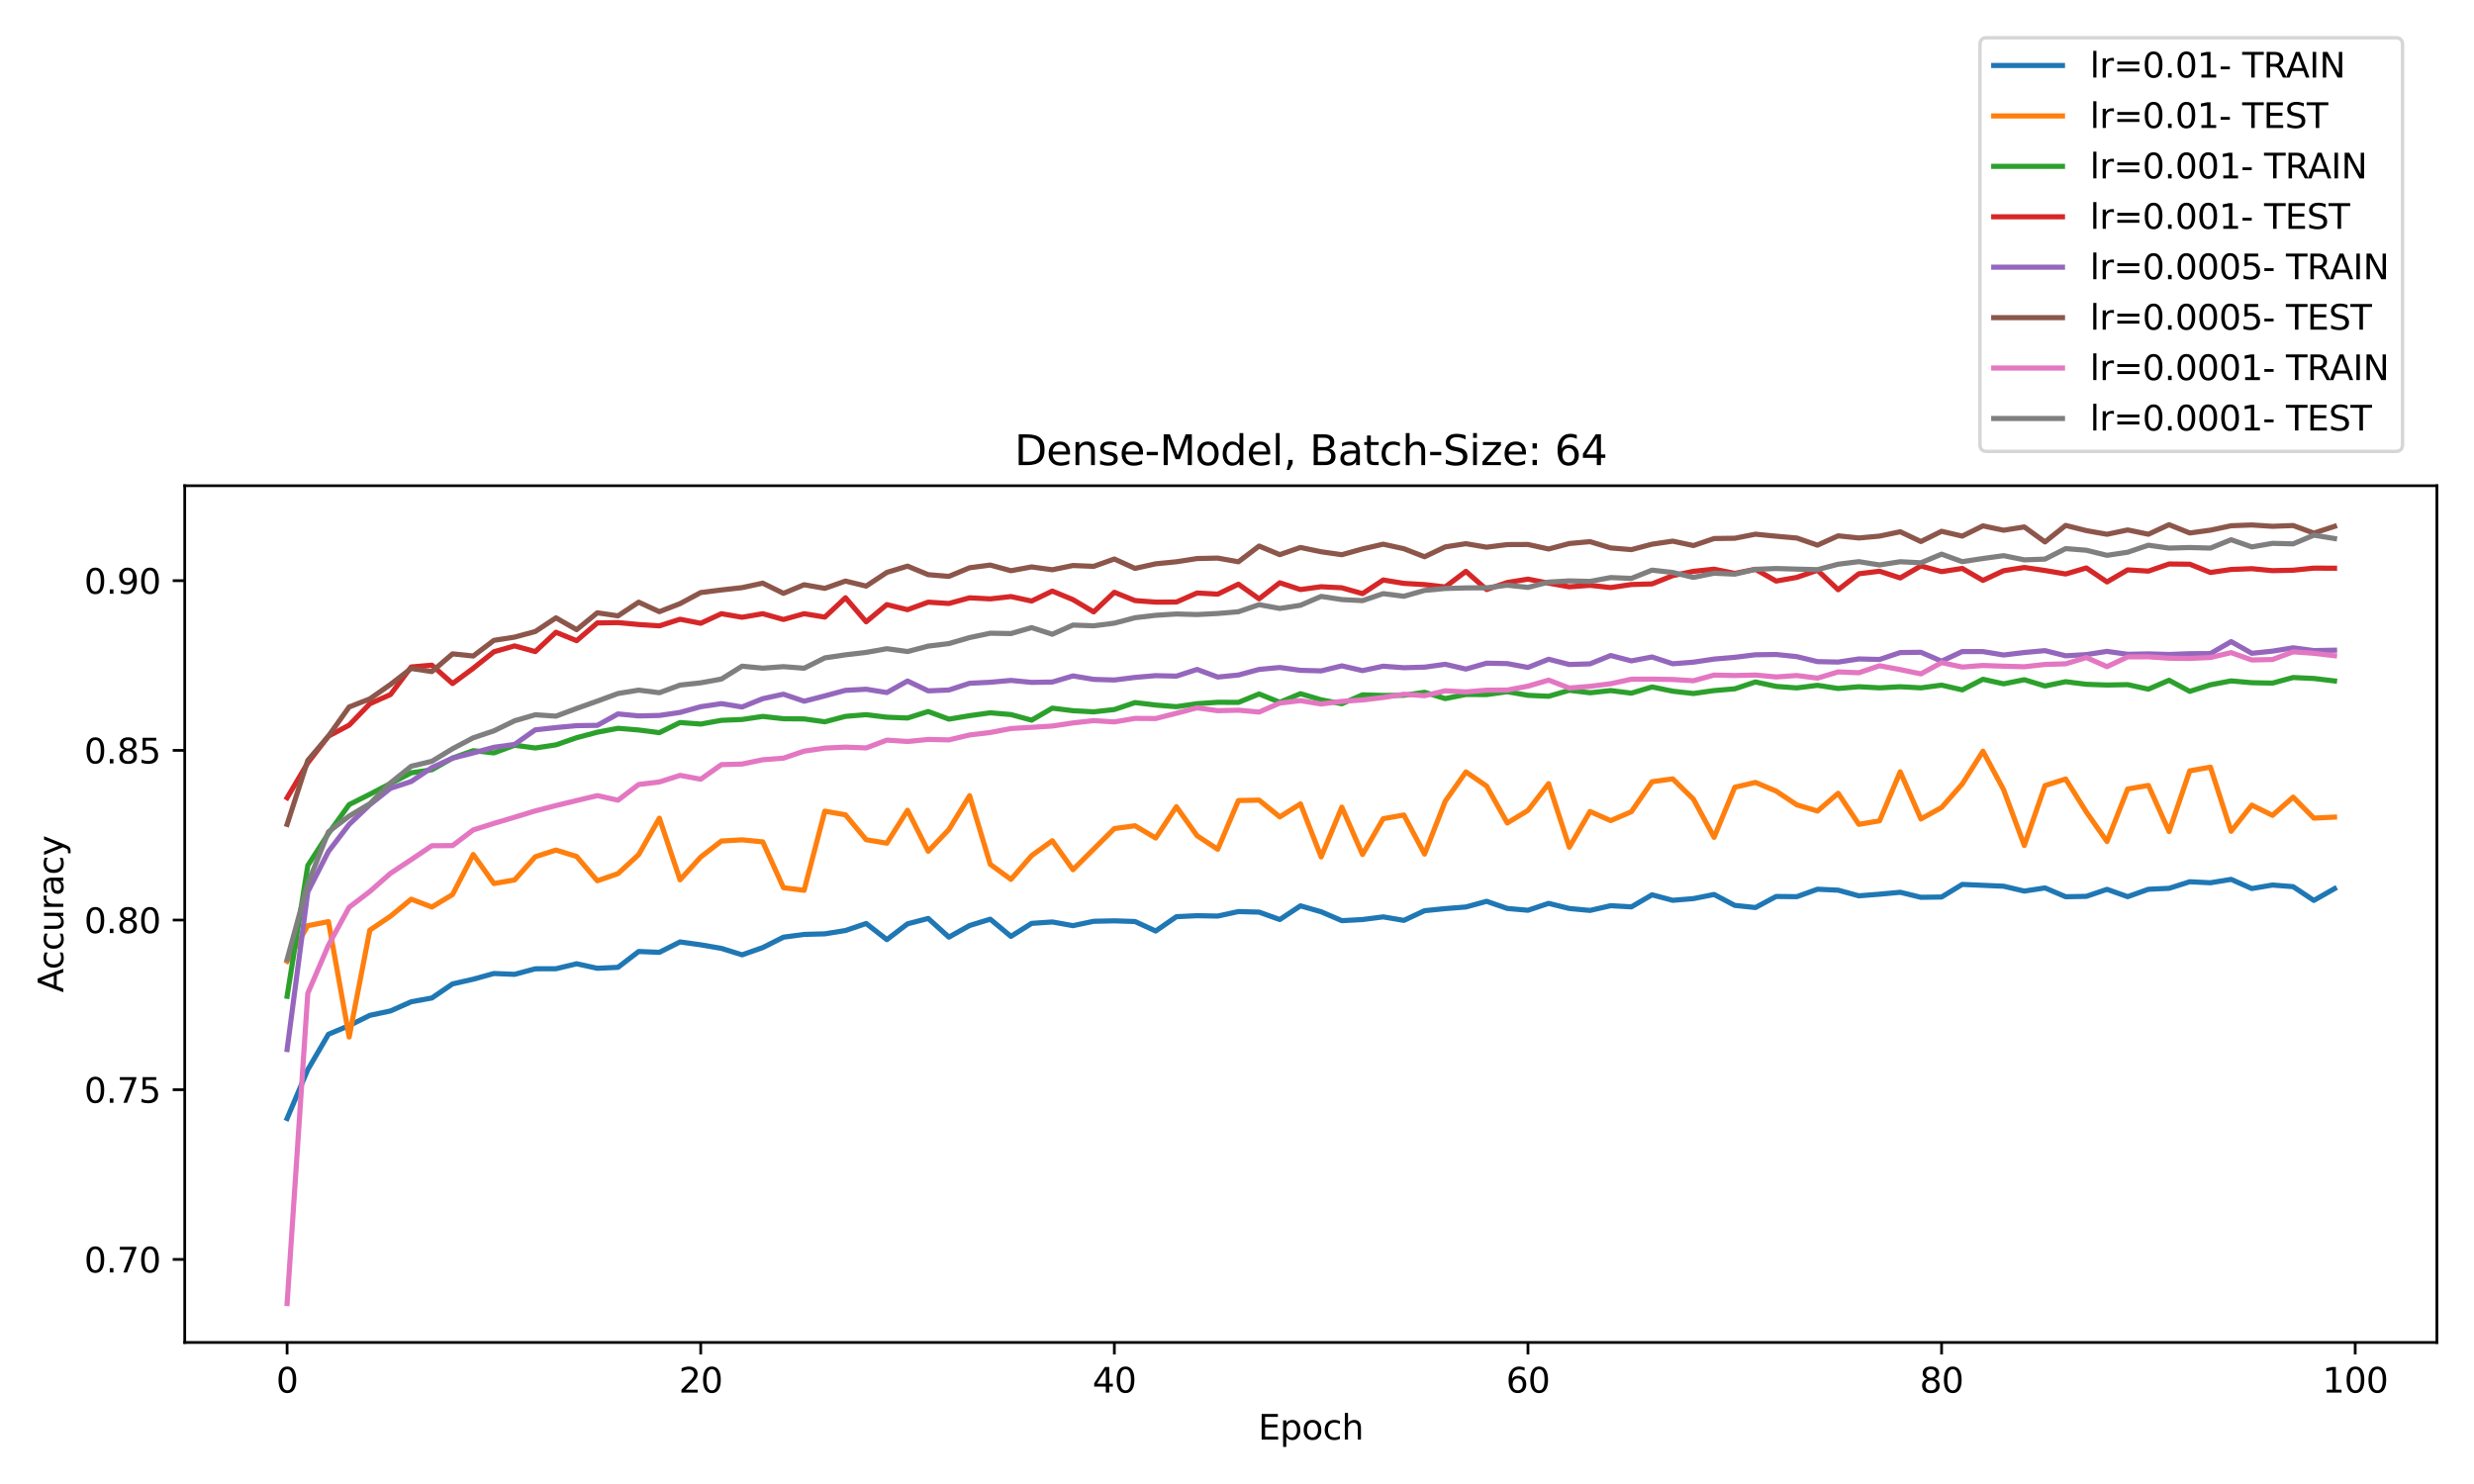 <?xml version="1.0" encoding="utf-8" standalone="no"?>
<!DOCTYPE svg PUBLIC "-//W3C//DTD SVG 1.1//EN"
  "http://www.w3.org/Graphics/SVG/1.1/DTD/svg11.dtd">
<svg xmlns:xlink="http://www.w3.org/1999/xlink" width="720pt" height="432pt" viewBox="0 0 720 432" xmlns="http://www.w3.org/2000/svg" version="1.1">
 <defs>
  <style type="text/css">*{stroke-linejoin: round; stroke-linecap: butt}</style>
 </defs>
 <g id="figure_1">
  <g id="patch_1">
   <path d="M 0 432 
L 720 432 
L 720 0 
L 0 0 
z
" style="fill: #ffffff"/>
  </g>
  <g id="axes_1">
   <g id="patch_2">
    <path d="M 53.763 390.8 
L 709.2 390.8 
L 709.2 141.4 
L 53.763 141.4 
z
" style="fill: #ffffff"/>
   </g>
   <g id="matplotlib.axis_1">
    <g id="xtick_1">
     <g id="line2d_1">
      <defs>
       <path id="mb1db3e0606" d="M 0 0 
L 0 3.5 
" style="stroke: #000000; stroke-width: 0.8"/>
      </defs>
      <g>
       <use xlink:href="#mb1db3e0606" x="83.555" y="390.8" style="stroke: #000000; stroke-width: 0.8"/>
      </g>
     </g>
     <g id="text_1">
      <!-- 0 -->
      <g transform="translate(80.374 405.398) scale(0.1 -0.1)">
       <defs>
        <path id="DejaVuSans-30" d="M 2034 4250 
Q 1547 4250 1301 3770 
Q 1056 3291 1056 2328 
Q 1056 1369 1301 889 
Q 1547 409 2034 409 
Q 2525 409 2770 889 
Q 3016 1369 3016 2328 
Q 3016 3291 2770 3770 
Q 2525 4250 2034 4250 
z
M 2034 4750 
Q 2819 4750 3233 4129 
Q 3647 3509 3647 2328 
Q 3647 1150 3233 529 
Q 2819 -91 2034 -91 
Q 1250 -91 836 529 
Q 422 1150 422 2328 
Q 422 3509 836 4129 
Q 1250 4750 2034 4750 
z
" transform="scale(0.016)"/>
       </defs>
       <use xlink:href="#DejaVuSans-30"/>
      </g>
     </g>
    </g>
    <g id="xtick_2">
     <g id="line2d_2">
      <g>
       <use xlink:href="#mb1db3e0606" x="203.929" y="390.8" style="stroke: #000000; stroke-width: 0.8"/>
      </g>
     </g>
     <g id="text_2">
      <!-- 20 -->
      <g transform="translate(197.567 405.398) scale(0.1 -0.1)">
       <defs>
        <path id="DejaVuSans-32" d="M 1228 531 
L 3431 531 
L 3431 0 
L 469 0 
L 469 531 
Q 828 903 1448 1529 
Q 2069 2156 2228 2338 
Q 2531 2678 2651 2914 
Q 2772 3150 2772 3378 
Q 2772 3750 2511 3984 
Q 2250 4219 1831 4219 
Q 1534 4219 1204 4116 
Q 875 4013 500 3803 
L 500 4441 
Q 881 4594 1212 4672 
Q 1544 4750 1819 4750 
Q 2544 4750 2975 4387 
Q 3406 4025 3406 3419 
Q 3406 3131 3298 2873 
Q 3191 2616 2906 2266 
Q 2828 2175 2409 1742 
Q 1991 1309 1228 531 
z
" transform="scale(0.016)"/>
       </defs>
       <use xlink:href="#DejaVuSans-32"/>
       <use xlink:href="#DejaVuSans-30" x="63.623"/>
      </g>
     </g>
    </g>
    <g id="xtick_3">
     <g id="line2d_3">
      <g>
       <use xlink:href="#mb1db3e0606" x="324.304" y="390.8" style="stroke: #000000; stroke-width: 0.8"/>
      </g>
     </g>
     <g id="text_3">
      <!-- 40 -->
      <g transform="translate(317.941 405.398) scale(0.1 -0.1)">
       <defs>
        <path id="DejaVuSans-34" d="M 2419 4116 
L 825 1625 
L 2419 1625 
L 2419 4116 
z
M 2253 4666 
L 3047 4666 
L 3047 1625 
L 3713 1625 
L 3713 1100 
L 3047 1100 
L 3047 0 
L 2419 0 
L 2419 1100 
L 313 1100 
L 313 1709 
L 2253 4666 
z
" transform="scale(0.016)"/>
       </defs>
       <use xlink:href="#DejaVuSans-34"/>
       <use xlink:href="#DejaVuSans-30" x="63.623"/>
      </g>
     </g>
    </g>
    <g id="xtick_4">
     <g id="line2d_4">
      <g>
       <use xlink:href="#mb1db3e0606" x="444.678" y="390.8" style="stroke: #000000; stroke-width: 0.8"/>
      </g>
     </g>
     <g id="text_4">
      <!-- 60 -->
      <g transform="translate(438.315 405.398) scale(0.1 -0.1)">
       <defs>
        <path id="DejaVuSans-36" d="M 2113 2584 
Q 1688 2584 1439 2293 
Q 1191 2003 1191 1497 
Q 1191 994 1439 701 
Q 1688 409 2113 409 
Q 2538 409 2786 701 
Q 3034 994 3034 1497 
Q 3034 2003 2786 2293 
Q 2538 2584 2113 2584 
z
M 3366 4563 
L 3366 3988 
Q 3128 4100 2886 4159 
Q 2644 4219 2406 4219 
Q 1781 4219 1451 3797 
Q 1122 3375 1075 2522 
Q 1259 2794 1537 2939 
Q 1816 3084 2150 3084 
Q 2853 3084 3261 2657 
Q 3669 2231 3669 1497 
Q 3669 778 3244 343 
Q 2819 -91 2113 -91 
Q 1303 -91 875 529 
Q 447 1150 447 2328 
Q 447 3434 972 4092 
Q 1497 4750 2381 4750 
Q 2619 4750 2861 4703 
Q 3103 4656 3366 4563 
z
" transform="scale(0.016)"/>
       </defs>
       <use xlink:href="#DejaVuSans-36"/>
       <use xlink:href="#DejaVuSans-30" x="63.623"/>
      </g>
     </g>
    </g>
    <g id="xtick_5">
     <g id="line2d_5">
      <g>
       <use xlink:href="#mb1db3e0606" x="565.052" y="390.8" style="stroke: #000000; stroke-width: 0.8"/>
      </g>
     </g>
     <g id="text_5">
      <!-- 80 -->
      <g transform="translate(558.689 405.398) scale(0.1 -0.1)">
       <defs>
        <path id="DejaVuSans-38" d="M 2034 2216 
Q 1584 2216 1326 1975 
Q 1069 1734 1069 1313 
Q 1069 891 1326 650 
Q 1584 409 2034 409 
Q 2484 409 2743 651 
Q 3003 894 3003 1313 
Q 3003 1734 2745 1975 
Q 2488 2216 2034 2216 
z
M 1403 2484 
Q 997 2584 770 2862 
Q 544 3141 544 3541 
Q 544 4100 942 4425 
Q 1341 4750 2034 4750 
Q 2731 4750 3128 4425 
Q 3525 4100 3525 3541 
Q 3525 3141 3298 2862 
Q 3072 2584 2669 2484 
Q 3125 2378 3379 2068 
Q 3634 1759 3634 1313 
Q 3634 634 3220 271 
Q 2806 -91 2034 -91 
Q 1263 -91 848 271 
Q 434 634 434 1313 
Q 434 1759 690 2068 
Q 947 2378 1403 2484 
z
M 1172 3481 
Q 1172 3119 1398 2916 
Q 1625 2713 2034 2713 
Q 2441 2713 2670 2916 
Q 2900 3119 2900 3481 
Q 2900 3844 2670 4047 
Q 2441 4250 2034 4250 
Q 1625 4250 1398 4047 
Q 1172 3844 1172 3481 
z
" transform="scale(0.016)"/>
       </defs>
       <use xlink:href="#DejaVuSans-38"/>
       <use xlink:href="#DejaVuSans-30" x="63.623"/>
      </g>
     </g>
    </g>
    <g id="xtick_6">
     <g id="line2d_6">
      <g>
       <use xlink:href="#mb1db3e0606" x="685.426" y="390.8" style="stroke: #000000; stroke-width: 0.8"/>
      </g>
     </g>
     <g id="text_6">
      <!-- 100 -->
      <g transform="translate(675.882 405.398) scale(0.1 -0.1)">
       <defs>
        <path id="DejaVuSans-31" d="M 794 531 
L 1825 531 
L 1825 4091 
L 703 3866 
L 703 4441 
L 1819 4666 
L 2450 4666 
L 2450 531 
L 3481 531 
L 3481 0 
L 794 0 
L 794 531 
z
" transform="scale(0.016)"/>
       </defs>
       <use xlink:href="#DejaVuSans-31"/>
       <use xlink:href="#DejaVuSans-30" x="63.623"/>
       <use xlink:href="#DejaVuSans-30" x="127.246"/>
      </g>
     </g>
    </g>
    <g id="text_7">
     <!-- Epoch -->
     <g transform="translate(366.17 419.077) scale(0.1 -0.1)">
      <defs>
       <path id="DejaVuSans-45" d="M 628 4666 
L 3578 4666 
L 3578 4134 
L 1259 4134 
L 1259 2753 
L 3481 2753 
L 3481 2222 
L 1259 2222 
L 1259 531 
L 3634 531 
L 3634 0 
L 628 0 
L 628 4666 
z
" transform="scale(0.016)"/>
       <path id="DejaVuSans-70" d="M 1159 525 
L 1159 -1331 
L 581 -1331 
L 581 3500 
L 1159 3500 
L 1159 2969 
Q 1341 3281 1617 3432 
Q 1894 3584 2278 3584 
Q 2916 3584 3314 3078 
Q 3713 2572 3713 1747 
Q 3713 922 3314 415 
Q 2916 -91 2278 -91 
Q 1894 -91 1617 61 
Q 1341 213 1159 525 
z
M 3116 1747 
Q 3116 2381 2855 2742 
Q 2594 3103 2138 3103 
Q 1681 3103 1420 2742 
Q 1159 2381 1159 1747 
Q 1159 1113 1420 752 
Q 1681 391 2138 391 
Q 2594 391 2855 752 
Q 3116 1113 3116 1747 
z
" transform="scale(0.016)"/>
       <path id="DejaVuSans-6f" d="M 1959 3097 
Q 1497 3097 1228 2736 
Q 959 2375 959 1747 
Q 959 1119 1226 758 
Q 1494 397 1959 397 
Q 2419 397 2687 759 
Q 2956 1122 2956 1747 
Q 2956 2369 2687 2733 
Q 2419 3097 1959 3097 
z
M 1959 3584 
Q 2709 3584 3137 3096 
Q 3566 2609 3566 1747 
Q 3566 888 3137 398 
Q 2709 -91 1959 -91 
Q 1206 -91 779 398 
Q 353 888 353 1747 
Q 353 2609 779 3096 
Q 1206 3584 1959 3584 
z
" transform="scale(0.016)"/>
       <path id="DejaVuSans-63" d="M 3122 3366 
L 3122 2828 
Q 2878 2963 2633 3030 
Q 2388 3097 2138 3097 
Q 1578 3097 1268 2742 
Q 959 2388 959 1747 
Q 959 1106 1268 751 
Q 1578 397 2138 397 
Q 2388 397 2633 464 
Q 2878 531 3122 666 
L 3122 134 
Q 2881 22 2623 -34 
Q 2366 -91 2075 -91 
Q 1284 -91 818 406 
Q 353 903 353 1747 
Q 353 2603 823 3093 
Q 1294 3584 2113 3584 
Q 2378 3584 2631 3529 
Q 2884 3475 3122 3366 
z
" transform="scale(0.016)"/>
       <path id="DejaVuSans-68" d="M 3513 2113 
L 3513 0 
L 2938 0 
L 2938 2094 
Q 2938 2591 2744 2837 
Q 2550 3084 2163 3084 
Q 1697 3084 1428 2787 
Q 1159 2491 1159 1978 
L 1159 0 
L 581 0 
L 581 4863 
L 1159 4863 
L 1159 2956 
Q 1366 3272 1645 3428 
Q 1925 3584 2291 3584 
Q 2894 3584 3203 3211 
Q 3513 2838 3513 2113 
z
" transform="scale(0.016)"/>
      </defs>
      <use xlink:href="#DejaVuSans-45"/>
      <use xlink:href="#DejaVuSans-70" x="63.184"/>
      <use xlink:href="#DejaVuSans-6f" x="126.66"/>
      <use xlink:href="#DejaVuSans-63" x="187.842"/>
      <use xlink:href="#DejaVuSans-68" x="242.822"/>
     </g>
    </g>
   </g>
   <g id="matplotlib.axis_2">
    <g id="ytick_1">
     <g id="line2d_7">
      <defs>
       <path id="m6855e62d5e" d="M 0 0 
L -3.5 0 
" style="stroke: #000000; stroke-width: 0.8"/>
      </defs>
      <g>
       <use xlink:href="#m6855e62d5e" x="53.763" y="366.621" style="stroke: #000000; stroke-width: 0.8"/>
      </g>
     </g>
     <g id="text_8">
      <!-- 0.70 -->
      <g transform="translate(24.497 370.42) scale(0.1 -0.1)">
       <defs>
        <path id="DejaVuSans-2e" d="M 684 794 
L 1344 794 
L 1344 0 
L 684 0 
L 684 794 
z
" transform="scale(0.016)"/>
        <path id="DejaVuSans-37" d="M 525 4666 
L 3525 4666 
L 3525 4397 
L 1831 0 
L 1172 0 
L 2766 4134 
L 525 4134 
L 525 4666 
z
" transform="scale(0.016)"/>
       </defs>
       <use xlink:href="#DejaVuSans-30"/>
       <use xlink:href="#DejaVuSans-2e" x="63.623"/>
       <use xlink:href="#DejaVuSans-37" x="95.41"/>
       <use xlink:href="#DejaVuSans-30" x="159.033"/>
      </g>
     </g>
    </g>
    <g id="ytick_2">
     <g id="line2d_8">
      <g>
       <use xlink:href="#m6855e62d5e" x="53.763" y="317.225" style="stroke: #000000; stroke-width: 0.8"/>
      </g>
     </g>
     <g id="text_9">
      <!-- 0.75 -->
      <g transform="translate(24.497 321.024) scale(0.1 -0.1)">
       <defs>
        <path id="DejaVuSans-35" d="M 691 4666 
L 3169 4666 
L 3169 4134 
L 1269 4134 
L 1269 2991 
Q 1406 3038 1543 3061 
Q 1681 3084 1819 3084 
Q 2600 3084 3056 2656 
Q 3513 2228 3513 1497 
Q 3513 744 3044 326 
Q 2575 -91 1722 -91 
Q 1428 -91 1123 -41 
Q 819 9 494 109 
L 494 744 
Q 775 591 1075 516 
Q 1375 441 1709 441 
Q 2250 441 2565 725 
Q 2881 1009 2881 1497 
Q 2881 1984 2565 2268 
Q 2250 2553 1709 2553 
Q 1456 2553 1204 2497 
Q 953 2441 691 2322 
L 691 4666 
z
" transform="scale(0.016)"/>
       </defs>
       <use xlink:href="#DejaVuSans-30"/>
       <use xlink:href="#DejaVuSans-2e" x="63.623"/>
       <use xlink:href="#DejaVuSans-37" x="95.41"/>
       <use xlink:href="#DejaVuSans-35" x="159.033"/>
      </g>
     </g>
    </g>
    <g id="ytick_3">
     <g id="line2d_9">
      <g>
       <use xlink:href="#m6855e62d5e" x="53.763" y="267.829" style="stroke: #000000; stroke-width: 0.8"/>
      </g>
     </g>
     <g id="text_10">
      <!-- 0.80 -->
      <g transform="translate(24.497 271.628) scale(0.1 -0.1)">
       <use xlink:href="#DejaVuSans-30"/>
       <use xlink:href="#DejaVuSans-2e" x="63.623"/>
       <use xlink:href="#DejaVuSans-38" x="95.41"/>
       <use xlink:href="#DejaVuSans-30" x="159.033"/>
      </g>
     </g>
    </g>
    <g id="ytick_4">
     <g id="line2d_10">
      <g>
       <use xlink:href="#m6855e62d5e" x="53.763" y="218.433" style="stroke: #000000; stroke-width: 0.8"/>
      </g>
     </g>
     <g id="text_11">
      <!-- 0.85 -->
      <g transform="translate(24.497 222.232) scale(0.1 -0.1)">
       <use xlink:href="#DejaVuSans-30"/>
       <use xlink:href="#DejaVuSans-2e" x="63.623"/>
       <use xlink:href="#DejaVuSans-38" x="95.41"/>
       <use xlink:href="#DejaVuSans-35" x="159.033"/>
      </g>
     </g>
    </g>
    <g id="ytick_5">
     <g id="line2d_11">
      <g>
       <use xlink:href="#m6855e62d5e" x="53.763" y="169.037" style="stroke: #000000; stroke-width: 0.8"/>
      </g>
     </g>
     <g id="text_12">
      <!-- 0.90 -->
      <g transform="translate(24.497 172.836) scale(0.1 -0.1)">
       <defs>
        <path id="DejaVuSans-39" d="M 703 97 
L 703 672 
Q 941 559 1184 500 
Q 1428 441 1663 441 
Q 2288 441 2617 861 
Q 2947 1281 2994 2138 
Q 2813 1869 2534 1725 
Q 2256 1581 1919 1581 
Q 1219 1581 811 2004 
Q 403 2428 403 3163 
Q 403 3881 828 4315 
Q 1253 4750 1959 4750 
Q 2769 4750 3195 4129 
Q 3622 3509 3622 2328 
Q 3622 1225 3098 567 
Q 2575 -91 1691 -91 
Q 1453 -91 1209 -44 
Q 966 3 703 97 
z
M 1959 2075 
Q 2384 2075 2632 2365 
Q 2881 2656 2881 3163 
Q 2881 3666 2632 3958 
Q 2384 4250 1959 4250 
Q 1534 4250 1286 3958 
Q 1038 3666 1038 3163 
Q 1038 2656 1286 2365 
Q 1534 2075 1959 2075 
z
" transform="scale(0.016)"/>
       </defs>
       <use xlink:href="#DejaVuSans-30"/>
       <use xlink:href="#DejaVuSans-2e" x="63.623"/>
       <use xlink:href="#DejaVuSans-39" x="95.41"/>
       <use xlink:href="#DejaVuSans-30" x="159.033"/>
      </g>
     </g>
    </g>
    <g id="text_13">
     <!-- Accuracy -->
     <g transform="translate(18.417 288.928) rotate(-90) scale(0.1 -0.1)">
      <defs>
       <path id="DejaVuSans-41" d="M 2188 4044 
L 1331 1722 
L 3047 1722 
L 2188 4044 
z
M 1831 4666 
L 2547 4666 
L 4325 0 
L 3669 0 
L 3244 1197 
L 1141 1197 
L 716 0 
L 50 0 
L 1831 4666 
z
" transform="scale(0.016)"/>
       <path id="DejaVuSans-75" d="M 544 1381 
L 544 3500 
L 1119 3500 
L 1119 1403 
Q 1119 906 1312 657 
Q 1506 409 1894 409 
Q 2359 409 2629 706 
Q 2900 1003 2900 1516 
L 2900 3500 
L 3475 3500 
L 3475 0 
L 2900 0 
L 2900 538 
Q 2691 219 2414 64 
Q 2138 -91 1772 -91 
Q 1169 -91 856 284 
Q 544 659 544 1381 
z
M 1991 3584 
L 1991 3584 
z
" transform="scale(0.016)"/>
       <path id="DejaVuSans-72" d="M 2631 2963 
Q 2534 3019 2420 3045 
Q 2306 3072 2169 3072 
Q 1681 3072 1420 2755 
Q 1159 2438 1159 1844 
L 1159 0 
L 581 0 
L 581 3500 
L 1159 3500 
L 1159 2956 
Q 1341 3275 1631 3429 
Q 1922 3584 2338 3584 
Q 2397 3584 2469 3576 
Q 2541 3569 2628 3553 
L 2631 2963 
z
" transform="scale(0.016)"/>
       <path id="DejaVuSans-61" d="M 2194 1759 
Q 1497 1759 1228 1600 
Q 959 1441 959 1056 
Q 959 750 1161 570 
Q 1363 391 1709 391 
Q 2188 391 2477 730 
Q 2766 1069 2766 1631 
L 2766 1759 
L 2194 1759 
z
M 3341 1997 
L 3341 0 
L 2766 0 
L 2766 531 
Q 2569 213 2275 61 
Q 1981 -91 1556 -91 
Q 1019 -91 701 211 
Q 384 513 384 1019 
Q 384 1609 779 1909 
Q 1175 2209 1959 2209 
L 2766 2209 
L 2766 2266 
Q 2766 2663 2505 2880 
Q 2244 3097 1772 3097 
Q 1472 3097 1187 3025 
Q 903 2953 641 2809 
L 641 3341 
Q 956 3463 1253 3523 
Q 1550 3584 1831 3584 
Q 2591 3584 2966 3190 
Q 3341 2797 3341 1997 
z
" transform="scale(0.016)"/>
       <path id="DejaVuSans-79" d="M 2059 -325 
Q 1816 -950 1584 -1140 
Q 1353 -1331 966 -1331 
L 506 -1331 
L 506 -850 
L 844 -850 
Q 1081 -850 1212 -737 
Q 1344 -625 1503 -206 
L 1606 56 
L 191 3500 
L 800 3500 
L 1894 763 
L 2988 3500 
L 3597 3500 
L 2059 -325 
z
" transform="scale(0.016)"/>
      </defs>
      <use xlink:href="#DejaVuSans-41"/>
      <use xlink:href="#DejaVuSans-63" x="66.658"/>
      <use xlink:href="#DejaVuSans-63" x="121.639"/>
      <use xlink:href="#DejaVuSans-75" x="176.619"/>
      <use xlink:href="#DejaVuSans-72" x="239.998"/>
      <use xlink:href="#DejaVuSans-61" x="281.111"/>
      <use xlink:href="#DejaVuSans-63" x="342.391"/>
      <use xlink:href="#DejaVuSans-79" x="397.371"/>
     </g>
    </g>
   </g>
   <g id="line2d_12">
    <path d="M 83.555 325.589 
L 89.574 311.38 
L 95.593 301.072 
L 101.611 298.553 
L 107.63 295.573 
L 113.649 294.289 
L 119.667 291.621 
L 125.686 290.518 
L 131.705 286.418 
L 137.724 285.052 
L 143.742 283.389 
L 149.761 283.636 
L 155.78 282.022 
L 161.798 282.005 
L 167.817 280.557 
L 173.836 281.874 
L 179.854 281.594 
L 185.873 276.984 
L 191.892 277.231 
L 197.911 274.201 
L 203.929 275.041 
L 209.948 276.078 
L 215.967 277.955 
L 221.985 275.847 
L 228.004 272.818 
L 234.023 272.011 
L 240.042 271.846 
L 246.06 270.875 
L 252.079 268.833 
L 258.098 273.526 
L 264.116 268.932 
L 270.135 267.368 
L 276.154 272.801 
L 282.173 269.426 
L 288.191 267.582 
L 294.21 272.587 
L 300.229 268.8 
L 306.247 268.389 
L 312.266 269.459 
L 318.285 268.191 
L 324.304 268.059 
L 330.322 268.257 
L 336.341 271.023 
L 342.36 266.857 
L 348.378 266.561 
L 354.397 266.676 
L 360.416 265.359 
L 366.434 265.524 
L 372.453 267.681 
L 378.472 263.696 
L 384.491 265.425 
L 390.509 268.01 
L 396.528 267.681 
L 402.547 266.907 
L 408.565 267.928 
L 414.584 265.112 
L 420.603 264.503 
L 426.622 264.025 
L 432.64 262.379 
L 438.659 264.453 
L 444.678 264.98 
L 450.696 262.972 
L 456.715 264.47 
L 462.734 265.03 
L 468.753 263.647 
L 474.771 263.992 
L 480.79 260.485 
L 486.809 262.082 
L 492.827 261.588 
L 498.846 260.387 
L 504.865 263.564 
L 510.884 264.19 
L 516.902 260.963 
L 522.921 261.029 
L 528.94 258.855 
L 534.958 259.135 
L 540.977 260.782 
L 546.996 260.304 
L 553.014 259.744 
L 559.033 261.21 
L 565.052 261.127 
L 571.071 257.456 
L 577.089 257.719 
L 583.108 257.983 
L 589.127 259.399 
L 595.145 258.477 
L 601.164 261.045 
L 607.183 260.93 
L 613.202 258.888 
L 619.22 261.029 
L 625.239 258.872 
L 631.258 258.592 
L 637.276 256.682 
L 643.295 256.978 
L 649.314 255.99 
L 655.333 258.658 
L 661.351 257.637 
L 667.37 258.114 
L 673.389 262.115 
L 679.407 258.691 
" clip-path="url(#pfc7a68af91)" style="fill: none; stroke: #1f77b4; stroke-width: 1.5; stroke-linecap: square"/>
   </g>
   <g id="line2d_13">
    <path d="M 83.555 279.849 
L 89.574 269.475 
L 95.593 268.29 
L 101.611 301.879 
L 107.63 270.76 
L 113.649 266.709 
L 119.667 261.753 
L 125.686 264.042 
L 131.705 260.403 
L 137.724 248.746 
L 143.742 257.192 
L 149.761 256.155 
L 155.78 249.404 
L 161.798 247.461 
L 167.817 249.322 
L 173.836 256.402 
L 179.854 254.311 
L 185.873 248.778 
L 191.892 238.175 
L 197.911 256.122 
L 203.929 249.486 
L 209.948 244.827 
L 215.967 244.481 
L 221.985 245.074 
L 228.004 258.411 
L 234.023 259.168 
L 240.042 236.133 
L 246.06 237.203 
L 252.079 244.448 
L 258.098 245.452 
L 264.116 235.886 
L 270.135 247.807 
L 276.154 241.484 
L 282.173 231.622 
L 288.191 251.61 
L 294.21 255.99 
L 300.229 249.075 
L 306.247 244.744 
L 312.266 253.175 
L 318.285 247.181 
L 324.304 241.204 
L 330.322 240.381 
L 336.341 243.954 
L 342.36 234.832 
L 348.378 243.279 
L 354.397 247.231 
L 360.416 233.038 
L 366.434 232.922 
L 372.453 237.796 
L 378.472 234.009 
L 384.491 249.454 
L 390.509 234.964 
L 396.528 248.746 
L 402.547 238.323 
L 408.565 237.253 
L 414.584 248.63 
L 420.603 233.252 
L 426.622 224.706 
L 432.64 228.823 
L 438.659 239.574 
L 444.678 235.919 
L 450.696 228.131 
L 456.715 246.638 
L 462.734 236.232 
L 468.753 238.883 
L 474.771 236.298 
L 480.79 227.571 
L 486.809 226.731 
L 492.827 232.626 
L 498.846 243.757 
L 504.865 229.168 
L 510.884 227.769 
L 516.902 230.288 
L 522.921 234.289 
L 528.94 236.1 
L 534.958 230.93 
L 540.977 239.97 
L 546.996 238.949 
L 553.014 224.673 
L 559.033 238.405 
L 565.052 235.063 
L 571.071 228.213 
L 577.089 218.68 
L 583.108 229.893 
L 589.127 246.128 
L 595.145 228.691 
L 601.164 226.764 
L 607.183 236.38 
L 613.202 244.975 
L 619.22 229.679 
L 625.239 228.641 
L 631.258 242.077 
L 637.276 224.393 
L 643.295 223.323 
L 649.314 241.995 
L 655.333 234.371 
L 661.351 237.352 
L 667.37 232.05 
L 673.389 238.158 
L 679.407 237.862 
" clip-path="url(#pfc7a68af91)" style="fill: none; stroke: #ff7f0e; stroke-width: 1.5; stroke-linecap: square"/>
   </g>
   <g id="line2d_14">
    <path d="M 83.555 290.024 
L 89.574 251.956 
L 95.593 242.62 
L 101.611 234.223 
L 107.63 231.21 
L 113.649 228.082 
L 119.667 224.97 
L 125.686 224.081 
L 131.705 220.672 
L 137.724 218.532 
L 143.742 219.174 
L 149.761 216.951 
L 155.78 217.741 
L 161.798 216.836 
L 167.817 214.745 
L 173.836 213.148 
L 179.854 212.011 
L 185.873 212.505 
L 191.892 213.279 
L 197.911 210.332 
L 203.929 210.777 
L 209.948 209.69 
L 215.967 209.443 
L 221.985 208.554 
L 228.004 209.229 
L 234.023 209.278 
L 240.042 210.118 
L 246.06 208.537 
L 252.079 208.043 
L 258.098 208.784 
L 264.116 209.015 
L 270.135 207.121 
L 276.154 209.344 
L 282.173 208.34 
L 288.191 207.5 
L 294.21 208.01 
L 300.229 209.64 
L 306.247 206.15 
L 312.266 206.891 
L 318.285 207.22 
L 324.304 206.545 
L 330.322 204.52 
L 336.341 205.244 
L 342.36 205.722 
L 348.378 204.849 
L 354.397 204.437 
L 360.416 204.47 
L 366.434 202.017 
L 372.453 204.437 
L 378.472 201.935 
L 384.491 203.713 
L 390.509 204.865 
L 396.528 202.28 
L 402.547 202.445 
L 408.565 202.412 
L 414.584 201.523 
L 420.603 203.367 
L 426.622 202.165 
L 432.64 202.198 
L 438.659 201.358 
L 444.678 202.412 
L 450.696 202.692 
L 456.715 200.947 
L 462.734 201.671 
L 468.753 201.029 
L 474.771 201.786 
L 480.79 199.975 
L 486.809 201.21 
L 492.827 201.885 
L 498.846 201.029 
L 504.865 200.519 
L 510.884 198.526 
L 516.902 199.811 
L 522.921 200.255 
L 528.94 199.498 
L 534.958 200.42 
L 540.977 199.909 
L 546.996 200.239 
L 553.014 199.909 
L 559.033 200.239 
L 565.052 199.448 
L 571.071 200.831 
L 577.089 197.736 
L 583.108 199.07 
L 589.127 197.868 
L 595.145 199.695 
L 601.164 198.444 
L 607.183 199.201 
L 613.202 199.415 
L 619.22 199.3 
L 625.239 200.617 
L 631.258 198.032 
L 637.276 201.26 
L 643.295 199.35 
L 649.314 198.214 
L 655.333 198.74 
L 661.351 198.856 
L 667.37 197.226 
L 673.389 197.506 
L 679.407 198.23 
" clip-path="url(#pfc7a68af91)" style="fill: none; stroke: #2ca02c; stroke-width: 1.5; stroke-linecap: square"/>
   </g>
   <g id="line2d_15">
    <path d="M 83.555 232.231 
L 89.574 222.072 
L 95.593 214.284 
L 101.611 211.089 
L 107.63 204.865 
L 113.649 202.182 
L 119.667 194.163 
L 125.686 193.636 
L 131.705 198.987 
L 137.724 194.542 
L 143.742 189.734 
L 149.761 188.022 
L 155.78 189.684 
L 161.798 184.053 
L 167.817 186.507 
L 173.836 181.337 
L 179.854 181.238 
L 185.873 181.798 
L 191.892 182.193 
L 197.911 180.266 
L 203.929 181.435 
L 209.948 178.653 
L 215.967 179.69 
L 221.985 178.653 
L 228.004 180.332 
L 234.023 178.653 
L 240.042 179.641 
L 246.06 174.01 
L 252.079 181.007 
L 258.098 176.002 
L 264.116 177.484 
L 270.135 175.294 
L 276.154 175.673 
L 282.173 174.026 
L 288.191 174.339 
L 294.21 173.664 
L 300.229 174.965 
L 306.247 172.067 
L 312.266 174.553 
L 318.285 178.126 
L 324.304 172.412 
L 330.322 174.833 
L 336.341 175.277 
L 342.36 175.261 
L 348.378 172.626 
L 354.397 172.956 
L 360.416 170.058 
L 366.434 174.322 
L 372.453 169.646 
L 378.472 171.622 
L 384.491 170.799 
L 390.509 171.112 
L 396.528 172.808 
L 402.547 168.839 
L 408.565 169.827 
L 414.584 170.173 
L 420.603 170.865 
L 426.622 166.32 
L 432.64 171.622 
L 438.659 169.564 
L 444.678 168.592 
L 450.696 169.761 
L 456.715 170.832 
L 462.734 170.387 
L 468.753 171.046 
L 474.771 170.157 
L 480.79 169.976 
L 486.809 167.572 
L 492.827 166.32 
L 498.846 165.695 
L 504.865 166.913 
L 510.884 165.727 
L 516.902 169.152 
L 522.921 168.082 
L 528.94 166.007 
L 534.958 171.671 
L 540.977 167.028 
L 546.996 166.287 
L 553.014 168.247 
L 559.033 164.756 
L 565.052 166.403 
L 571.071 165.481 
L 577.089 168.955 
L 583.108 166.139 
L 589.127 165.201 
L 595.145 166.073 
L 601.164 167.094 
L 607.183 165.332 
L 613.202 169.399 
L 619.22 165.892 
L 625.239 166.254 
L 631.258 164.18 
L 637.276 164.246 
L 643.295 166.65 
L 649.314 165.777 
L 655.333 165.546 
L 661.351 166.123 
L 667.37 165.991 
L 673.389 165.382 
L 679.407 165.415 
" clip-path="url(#pfc7a68af91)" style="fill: none; stroke: #d62728; stroke-width: 1.5; stroke-linecap: square"/>
   </g>
   <g id="line2d_16">
    <path d="M 83.555 305.518 
L 89.574 259.646 
L 95.593 247.856 
L 101.611 239.986 
L 107.63 234.256 
L 113.649 229.481 
L 119.667 227.505 
L 125.686 223.455 
L 131.705 220.705 
L 137.724 219.174 
L 143.742 217.544 
L 149.761 216.704 
L 155.78 212.456 
L 161.798 211.797 
L 167.817 211.238 
L 173.836 211.155 
L 179.854 207.829 
L 185.873 208.406 
L 191.892 208.274 
L 197.911 207.385 
L 203.929 205.722 
L 209.948 204.833 
L 215.967 205.804 
L 221.985 203.384 
L 228.004 202.083 
L 234.023 204.125 
L 240.042 202.577 
L 246.06 200.963 
L 252.079 200.634 
L 258.098 201.605 
L 264.116 198.246 
L 270.135 201.111 
L 276.154 200.864 
L 282.173 198.905 
L 288.191 198.609 
L 294.21 198.065 
L 300.229 198.642 
L 306.247 198.543 
L 312.266 196.765 
L 318.285 197.769 
L 324.304 197.95 
L 330.322 197.193 
L 336.341 196.682 
L 342.36 196.83 
L 348.378 194.871 
L 354.397 197.094 
L 360.416 196.501 
L 366.434 194.871 
L 372.453 194.311 
L 378.472 195.135 
L 384.491 195.299 
L 390.509 193.834 
L 396.528 195.217 
L 402.547 193.933 
L 408.565 194.377 
L 414.584 194.212 
L 420.603 193.373 
L 426.622 194.772 
L 432.64 193.06 
L 438.659 193.175 
L 444.678 194.295 
L 450.696 191.907 
L 456.715 193.439 
L 462.734 193.257 
L 468.753 190.821 
L 474.771 192.385 
L 480.79 191.249 
L 486.809 193.225 
L 492.827 192.763 
L 498.846 191.858 
L 504.865 191.347 
L 510.884 190.607 
L 516.902 190.524 
L 522.921 191.15 
L 528.94 192.599 
L 534.958 192.731 
L 540.977 191.825 
L 546.996 191.973 
L 553.014 189.964 
L 559.033 189.882 
L 565.052 192.467 
L 571.071 189.668 
L 577.089 189.684 
L 583.108 190.672 
L 589.127 189.948 
L 595.145 189.405 
L 601.164 190.903 
L 607.183 190.557 
L 613.202 189.619 
L 619.22 190.475 
L 625.239 190.343 
L 631.258 190.524 
L 637.276 190.294 
L 643.295 190.261 
L 649.314 186.77 
L 655.333 190.178 
L 661.351 189.553 
L 667.37 188.581 
L 673.389 189.388 
L 679.407 189.273 
" clip-path="url(#pfc7a68af91)" style="fill: none; stroke: #9467bd; stroke-width: 1.5; stroke-linecap: square"/>
   </g>
   <g id="line2d_17">
    <path d="M 83.555 239.986 
L 89.574 221.364 
L 95.593 214.267 
L 101.611 205.804 
L 107.63 203.449 
L 113.649 199.234 
L 119.667 194.591 
L 125.686 195.497 
L 131.705 190.343 
L 137.724 190.969 
L 143.742 186.408 
L 149.761 185.469 
L 155.78 183.839 
L 161.798 179.855 
L 167.817 183.296 
L 173.836 178.389 
L 179.854 179.278 
L 185.873 175.294 
L 191.892 178.06 
L 197.911 175.722 
L 203.929 172.495 
L 209.948 171.737 
L 215.967 171.062 
L 221.985 169.761 
L 228.004 172.725 
L 234.023 170.222 
L 240.042 171.276 
L 246.06 169.152 
L 252.079 170.618 
L 258.098 166.633 
L 264.116 164.805 
L 270.135 167.292 
L 276.154 167.786 
L 282.173 165.283 
L 288.191 164.493 
L 294.21 166.139 
L 300.229 165.036 
L 306.247 165.859 
L 312.266 164.624 
L 318.285 164.871 
L 324.304 162.731 
L 330.322 165.464 
L 336.341 164.13 
L 342.36 163.538 
L 348.378 162.599 
L 354.397 162.467 
L 360.416 163.538 
L 366.434 158.96 
L 372.453 161.463 
L 378.472 159.372 
L 384.491 160.623 
L 390.509 161.479 
L 396.528 159.8 
L 402.547 158.417 
L 408.565 159.734 
L 414.584 162.072 
L 420.603 159.207 
L 426.622 158.269 
L 432.64 159.29 
L 438.659 158.532 
L 444.678 158.499 
L 450.696 159.816 
L 456.715 158.219 
L 462.734 157.676 
L 468.753 159.504 
L 474.771 159.998 
L 480.79 158.417 
L 486.809 157.528 
L 492.827 158.812 
L 498.846 156.77 
L 504.865 156.688 
L 510.884 155.503 
L 516.902 156.095 
L 522.921 156.622 
L 528.94 158.697 
L 534.958 155.98 
L 540.977 156.606 
L 546.996 156.062 
L 553.014 154.794 
L 559.033 157.643 
L 565.052 154.663 
L 571.071 156.062 
L 577.089 153.082 
L 583.108 154.35 
L 589.127 153.395 
L 595.145 157.758 
L 601.164 152.95 
L 607.183 154.465 
L 613.202 155.535 
L 619.22 154.268 
L 625.239 155.519 
L 631.258 152.736 
L 637.276 155.157 
L 643.295 154.333 
L 649.314 153.049 
L 655.333 152.819 
L 661.351 153.214 
L 667.37 152.983 
L 673.389 155.19 
L 679.407 153.23 
" clip-path="url(#pfc7a68af91)" style="fill: none; stroke: #8c564b; stroke-width: 1.5; stroke-linecap: square"/>
   </g>
   <g id="line2d_18">
    <path d="M 83.555 379.464 
L 89.574 289.168 
L 95.593 275.139 
L 101.611 264.108 
L 107.63 259.514 
L 113.649 254.228 
L 119.667 250.244 
L 125.686 246.193 
L 131.705 246.16 
L 137.724 241.6 
L 143.742 239.69 
L 149.761 237.895 
L 155.78 236.051 
L 161.798 234.503 
L 167.817 233.038 
L 173.836 231.605 
L 179.854 232.939 
L 185.873 228.361 
L 191.892 227.637 
L 197.911 225.711 
L 203.929 226.83 
L 209.948 222.582 
L 215.967 222.418 
L 221.985 221.166 
L 228.004 220.705 
L 234.023 218.663 
L 240.042 217.774 
L 246.06 217.494 
L 252.079 217.725 
L 258.098 215.453 
L 264.116 215.848 
L 270.135 215.255 
L 276.154 215.387 
L 282.173 213.954 
L 288.191 213.23 
L 294.21 212.077 
L 300.229 211.732 
L 306.247 211.353 
L 312.266 210.447 
L 318.285 209.772 
L 324.304 210.151 
L 330.322 209.13 
L 336.341 209.163 
L 342.36 207.632 
L 348.378 206.051 
L 354.397 206.891 
L 360.416 206.743 
L 366.434 207.286 
L 372.453 204.668 
L 378.472 203.96 
L 384.491 204.931 
L 390.509 204.174 
L 396.528 203.762 
L 402.547 203.038 
L 408.565 202.099 
L 414.584 202.527 
L 420.603 201.095 
L 426.622 201.424 
L 432.64 200.914 
L 438.659 200.881 
L 444.678 199.745 
L 450.696 197.983 
L 456.715 200.288 
L 462.734 199.794 
L 468.753 199.037 
L 474.771 197.72 
L 480.79 197.703 
L 486.809 197.802 
L 492.827 198.164 
L 498.846 196.518 
L 504.865 196.649 
L 510.884 196.501 
L 516.902 197.061 
L 522.921 196.649 
L 528.94 197.407 
L 534.958 195.596 
L 540.977 195.842 
L 546.996 193.801 
L 553.014 194.92 
L 559.033 196.172 
L 565.052 192.895 
L 571.071 194.18 
L 577.089 193.718 
L 583.108 193.933 
L 589.127 194.097 
L 595.145 193.422 
L 601.164 193.241 
L 607.183 191.413 
L 613.202 194.064 
L 619.22 191.216 
L 625.239 191.199 
L 631.258 191.611 
L 637.276 191.677 
L 643.295 191.397 
L 649.314 189.981 
L 655.333 192.121 
L 661.351 191.99 
L 667.37 189.75 
L 673.389 190.178 
L 679.407 190.886 
" clip-path="url(#pfc7a68af91)" style="fill: none; stroke: #e377c2; stroke-width: 1.5; stroke-linecap: square"/>
   </g>
   <g id="line2d_19">
    <path d="M 83.555 279.289 
L 89.574 257.258 
L 95.593 242.143 
L 101.611 237.566 
L 107.63 233.976 
L 113.649 227.9 
L 119.667 223.06 
L 125.686 221.611 
L 131.705 217.955 
L 137.724 214.778 
L 143.742 212.752 
L 149.761 209.822 
L 155.78 208.076 
L 161.798 208.471 
L 167.817 206.232 
L 173.836 204.092 
L 179.854 201.885 
L 185.873 200.897 
L 191.892 201.655 
L 197.911 199.432 
L 203.929 198.773 
L 209.948 197.67 
L 215.967 193.933 
L 221.985 194.509 
L 228.004 194.064 
L 234.023 194.525 
L 240.042 191.512 
L 246.06 190.623 
L 252.079 189.915 
L 258.098 188.845 
L 264.116 189.668 
L 270.135 188.087 
L 276.154 187.346 
L 282.173 185.601 
L 288.191 184.333 
L 294.21 184.432 
L 300.229 182.703 
L 306.247 184.63 
L 312.266 181.962 
L 318.285 182.176 
L 324.304 181.402 
L 330.322 179.822 
L 336.341 179.114 
L 342.36 178.735 
L 348.378 178.9 
L 354.397 178.587 
L 360.416 178.076 
L 366.434 176.018 
L 372.453 177.121 
L 378.472 176.199 
L 384.491 173.614 
L 390.509 174.536 
L 396.528 174.849 
L 402.547 172.808 
L 408.565 173.581 
L 414.584 171.869 
L 420.603 171.309 
L 426.622 171.145 
L 432.64 171.112 
L 438.659 170.354 
L 444.678 170.996 
L 450.696 169.449 
L 456.715 169.103 
L 462.734 169.251 
L 468.753 168.131 
L 474.771 168.378 
L 480.79 165.974 
L 486.809 166.65 
L 492.827 168.082 
L 498.846 166.864 
L 504.865 167.143 
L 510.884 165.744 
L 516.902 165.497 
L 522.921 165.678 
L 528.94 165.826 
L 534.958 164.246 
L 540.977 163.505 
L 546.996 164.46 
L 553.014 163.521 
L 559.033 163.834 
L 565.052 161.315 
L 571.071 163.505 
L 577.089 162.583 
L 583.108 161.759 
L 589.127 162.978 
L 595.145 162.764 
L 601.164 159.701 
L 607.183 160.179 
L 613.202 161.661 
L 619.22 160.755 
L 625.239 158.713 
L 631.258 159.553 
L 637.276 159.388 
L 643.295 159.553 
L 649.314 157.116 
L 655.333 159.207 
L 661.351 158.17 
L 667.37 158.318 
L 673.389 155.799 
L 679.407 156.77 
" clip-path="url(#pfc7a68af91)" style="fill: none; stroke: #7f7f7f; stroke-width: 1.5; stroke-linecap: square"/>
   </g>
   <g id="patch_3">
    <path d="M 53.763 390.8 
L 53.763 141.4 
" style="fill: none; stroke: #000000; stroke-width: 0.8; stroke-linejoin: miter; stroke-linecap: square"/>
   </g>
   <g id="patch_4">
    <path d="M 709.2 390.8 
L 709.2 141.4 
" style="fill: none; stroke: #000000; stroke-width: 0.8; stroke-linejoin: miter; stroke-linecap: square"/>
   </g>
   <g id="patch_5">
    <path d="M 53.763 390.8 
L 709.2 390.8 
" style="fill: none; stroke: #000000; stroke-width: 0.8; stroke-linejoin: miter; stroke-linecap: square"/>
   </g>
   <g id="patch_6">
    <path d="M 53.763 141.4 
L 709.2 141.4 
" style="fill: none; stroke: #000000; stroke-width: 0.8; stroke-linejoin: miter; stroke-linecap: square"/>
   </g>
   <g id="text_14">
    <!-- Dense-Model, Batch-Size: 64 -->
    <g transform="translate(295.263 135.4) scale(0.12 -0.12)">
     <defs>
      <path id="DejaVuSans-44" d="M 1259 4147 
L 1259 519 
L 2022 519 
Q 2988 519 3436 956 
Q 3884 1394 3884 2338 
Q 3884 3275 3436 3711 
Q 2988 4147 2022 4147 
L 1259 4147 
z
M 628 4666 
L 1925 4666 
Q 3281 4666 3915 4102 
Q 4550 3538 4550 2338 
Q 4550 1131 3912 565 
Q 3275 0 1925 0 
L 628 0 
L 628 4666 
z
" transform="scale(0.016)"/>
      <path id="DejaVuSans-65" d="M 3597 1894 
L 3597 1613 
L 953 1613 
Q 991 1019 1311 708 
Q 1631 397 2203 397 
Q 2534 397 2845 478 
Q 3156 559 3463 722 
L 3463 178 
Q 3153 47 2828 -22 
Q 2503 -91 2169 -91 
Q 1331 -91 842 396 
Q 353 884 353 1716 
Q 353 2575 817 3079 
Q 1281 3584 2069 3584 
Q 2775 3584 3186 3129 
Q 3597 2675 3597 1894 
z
M 3022 2063 
Q 3016 2534 2758 2815 
Q 2500 3097 2075 3097 
Q 1594 3097 1305 2825 
Q 1016 2553 972 2059 
L 3022 2063 
z
" transform="scale(0.016)"/>
      <path id="DejaVuSans-6e" d="M 3513 2113 
L 3513 0 
L 2938 0 
L 2938 2094 
Q 2938 2591 2744 2837 
Q 2550 3084 2163 3084 
Q 1697 3084 1428 2787 
Q 1159 2491 1159 1978 
L 1159 0 
L 581 0 
L 581 3500 
L 1159 3500 
L 1159 2956 
Q 1366 3272 1645 3428 
Q 1925 3584 2291 3584 
Q 2894 3584 3203 3211 
Q 3513 2838 3513 2113 
z
" transform="scale(0.016)"/>
      <path id="DejaVuSans-73" d="M 2834 3397 
L 2834 2853 
Q 2591 2978 2328 3040 
Q 2066 3103 1784 3103 
Q 1356 3103 1142 2972 
Q 928 2841 928 2578 
Q 928 2378 1081 2264 
Q 1234 2150 1697 2047 
L 1894 2003 
Q 2506 1872 2764 1633 
Q 3022 1394 3022 966 
Q 3022 478 2636 193 
Q 2250 -91 1575 -91 
Q 1294 -91 989 -36 
Q 684 19 347 128 
L 347 722 
Q 666 556 975 473 
Q 1284 391 1588 391 
Q 1994 391 2212 530 
Q 2431 669 2431 922 
Q 2431 1156 2273 1281 
Q 2116 1406 1581 1522 
L 1381 1569 
Q 847 1681 609 1914 
Q 372 2147 372 2553 
Q 372 3047 722 3315 
Q 1072 3584 1716 3584 
Q 2034 3584 2315 3537 
Q 2597 3491 2834 3397 
z
" transform="scale(0.016)"/>
      <path id="DejaVuSans-2d" d="M 313 2009 
L 1997 2009 
L 1997 1497 
L 313 1497 
L 313 2009 
z
" transform="scale(0.016)"/>
      <path id="DejaVuSans-4d" d="M 628 4666 
L 1569 4666 
L 2759 1491 
L 3956 4666 
L 4897 4666 
L 4897 0 
L 4281 0 
L 4281 4097 
L 3078 897 
L 2444 897 
L 1241 4097 
L 1241 0 
L 628 0 
L 628 4666 
z
" transform="scale(0.016)"/>
      <path id="DejaVuSans-64" d="M 2906 2969 
L 2906 4863 
L 3481 4863 
L 3481 0 
L 2906 0 
L 2906 525 
Q 2725 213 2448 61 
Q 2172 -91 1784 -91 
Q 1150 -91 751 415 
Q 353 922 353 1747 
Q 353 2572 751 3078 
Q 1150 3584 1784 3584 
Q 2172 3584 2448 3432 
Q 2725 3281 2906 2969 
z
M 947 1747 
Q 947 1113 1208 752 
Q 1469 391 1925 391 
Q 2381 391 2643 752 
Q 2906 1113 2906 1747 
Q 2906 2381 2643 2742 
Q 2381 3103 1925 3103 
Q 1469 3103 1208 2742 
Q 947 2381 947 1747 
z
" transform="scale(0.016)"/>
      <path id="DejaVuSans-6c" d="M 603 4863 
L 1178 4863 
L 1178 0 
L 603 0 
L 603 4863 
z
" transform="scale(0.016)"/>
      <path id="DejaVuSans-2c" d="M 750 794 
L 1409 794 
L 1409 256 
L 897 -744 
L 494 -744 
L 750 256 
L 750 794 
z
" transform="scale(0.016)"/>
      <path id="DejaVuSans-20" transform="scale(0.016)"/>
      <path id="DejaVuSans-42" d="M 1259 2228 
L 1259 519 
L 2272 519 
Q 2781 519 3026 730 
Q 3272 941 3272 1375 
Q 3272 1813 3026 2020 
Q 2781 2228 2272 2228 
L 1259 2228 
z
M 1259 4147 
L 1259 2741 
L 2194 2741 
Q 2656 2741 2882 2914 
Q 3109 3088 3109 3444 
Q 3109 3797 2882 3972 
Q 2656 4147 2194 4147 
L 1259 4147 
z
M 628 4666 
L 2241 4666 
Q 2963 4666 3353 4366 
Q 3744 4066 3744 3513 
Q 3744 3084 3544 2831 
Q 3344 2578 2956 2516 
Q 3422 2416 3680 2098 
Q 3938 1781 3938 1306 
Q 3938 681 3513 340 
Q 3088 0 2303 0 
L 628 0 
L 628 4666 
z
" transform="scale(0.016)"/>
      <path id="DejaVuSans-74" d="M 1172 4494 
L 1172 3500 
L 2356 3500 
L 2356 3053 
L 1172 3053 
L 1172 1153 
Q 1172 725 1289 603 
Q 1406 481 1766 481 
L 2356 481 
L 2356 0 
L 1766 0 
Q 1100 0 847 248 
Q 594 497 594 1153 
L 594 3053 
L 172 3053 
L 172 3500 
L 594 3500 
L 594 4494 
L 1172 4494 
z
" transform="scale(0.016)"/>
      <path id="DejaVuSans-53" d="M 3425 4513 
L 3425 3897 
Q 3066 4069 2747 4153 
Q 2428 4238 2131 4238 
Q 1616 4238 1336 4038 
Q 1056 3838 1056 3469 
Q 1056 3159 1242 3001 
Q 1428 2844 1947 2747 
L 2328 2669 
Q 3034 2534 3370 2195 
Q 3706 1856 3706 1288 
Q 3706 609 3251 259 
Q 2797 -91 1919 -91 
Q 1588 -91 1214 -16 
Q 841 59 441 206 
L 441 856 
Q 825 641 1194 531 
Q 1563 422 1919 422 
Q 2459 422 2753 634 
Q 3047 847 3047 1241 
Q 3047 1584 2836 1778 
Q 2625 1972 2144 2069 
L 1759 2144 
Q 1053 2284 737 2584 
Q 422 2884 422 3419 
Q 422 4038 858 4394 
Q 1294 4750 2059 4750 
Q 2388 4750 2728 4690 
Q 3069 4631 3425 4513 
z
" transform="scale(0.016)"/>
      <path id="DejaVuSans-69" d="M 603 3500 
L 1178 3500 
L 1178 0 
L 603 0 
L 603 3500 
z
M 603 4863 
L 1178 4863 
L 1178 4134 
L 603 4134 
L 603 4863 
z
" transform="scale(0.016)"/>
      <path id="DejaVuSans-7a" d="M 353 3500 
L 3084 3500 
L 3084 2975 
L 922 459 
L 3084 459 
L 3084 0 
L 275 0 
L 275 525 
L 2438 3041 
L 353 3041 
L 353 3500 
z
" transform="scale(0.016)"/>
      <path id="DejaVuSans-3a" d="M 750 794 
L 1409 794 
L 1409 0 
L 750 0 
L 750 794 
z
M 750 3309 
L 1409 3309 
L 1409 2516 
L 750 2516 
L 750 3309 
z
" transform="scale(0.016)"/>
     </defs>
     <use xlink:href="#DejaVuSans-44"/>
     <use xlink:href="#DejaVuSans-65" x="77.002"/>
     <use xlink:href="#DejaVuSans-6e" x="138.525"/>
     <use xlink:href="#DejaVuSans-73" x="201.904"/>
     <use xlink:href="#DejaVuSans-65" x="254.004"/>
     <use xlink:href="#DejaVuSans-2d" x="315.527"/>
     <use xlink:href="#DejaVuSans-4d" x="351.611"/>
     <use xlink:href="#DejaVuSans-6f" x="437.891"/>
     <use xlink:href="#DejaVuSans-64" x="499.072"/>
     <use xlink:href="#DejaVuSans-65" x="562.549"/>
     <use xlink:href="#DejaVuSans-6c" x="624.072"/>
     <use xlink:href="#DejaVuSans-2c" x="651.855"/>
     <use xlink:href="#DejaVuSans-20" x="683.643"/>
     <use xlink:href="#DejaVuSans-42" x="715.43"/>
     <use xlink:href="#DejaVuSans-61" x="784.033"/>
     <use xlink:href="#DejaVuSans-74" x="845.312"/>
     <use xlink:href="#DejaVuSans-63" x="884.521"/>
     <use xlink:href="#DejaVuSans-68" x="939.502"/>
     <use xlink:href="#DejaVuSans-2d" x="1002.881"/>
     <use xlink:href="#DejaVuSans-53" x="1038.965"/>
     <use xlink:href="#DejaVuSans-69" x="1102.441"/>
     <use xlink:href="#DejaVuSans-7a" x="1130.225"/>
     <use xlink:href="#DejaVuSans-65" x="1182.715"/>
     <use xlink:href="#DejaVuSans-3a" x="1244.238"/>
     <use xlink:href="#DejaVuSans-20" x="1277.93"/>
     <use xlink:href="#DejaVuSans-36" x="1309.717"/>
     <use xlink:href="#DejaVuSans-34" x="1373.34"/>
    </g>
   </g>
   <g id="legend_1">
    <g id="patch_7">
     <path d="M 578.227 131.4 
L 697.2 131.4 
Q 699.2 131.4 699.2 129.4 
L 699.2 12.975 
Q 699.2 10.975 697.2 10.975 
L 578.227 10.975 
Q 576.227 10.975 576.227 12.975 
L 576.227 129.4 
Q 576.227 131.4 578.227 131.4 
z
" style="fill: #ffffff; opacity: 0.8; stroke: #cccccc; stroke-linejoin: miter"/>
    </g>
    <g id="line2d_20">
     <path d="M 580.227 19.073 
L 590.227 19.073 
L 600.227 19.073 
" style="fill: none; stroke: #1f77b4; stroke-width: 1.5; stroke-linecap: square"/>
    </g>
    <g id="text_15">
     <!-- lr=0.01- TRAIN -->
     <g transform="translate(608.227 22.573) scale(0.1 -0.1)">
      <defs>
       <path id="DejaVuSans-3d" d="M 678 2906 
L 4684 2906 
L 4684 2381 
L 678 2381 
L 678 2906 
z
M 678 1631 
L 4684 1631 
L 4684 1100 
L 678 1100 
L 678 1631 
z
" transform="scale(0.016)"/>
       <path id="DejaVuSans-54" d="M -19 4666 
L 3928 4666 
L 3928 4134 
L 2272 4134 
L 2272 0 
L 1638 0 
L 1638 4134 
L -19 4134 
L -19 4666 
z
" transform="scale(0.016)"/>
       <path id="DejaVuSans-52" d="M 2841 2188 
Q 3044 2119 3236 1894 
Q 3428 1669 3622 1275 
L 4263 0 
L 3584 0 
L 2988 1197 
Q 2756 1666 2539 1819 
Q 2322 1972 1947 1972 
L 1259 1972 
L 1259 0 
L 628 0 
L 628 4666 
L 2053 4666 
Q 2853 4666 3247 4331 
Q 3641 3997 3641 3322 
Q 3641 2881 3436 2590 
Q 3231 2300 2841 2188 
z
M 1259 4147 
L 1259 2491 
L 2053 2491 
Q 2509 2491 2742 2702 
Q 2975 2913 2975 3322 
Q 2975 3731 2742 3939 
Q 2509 4147 2053 4147 
L 1259 4147 
z
" transform="scale(0.016)"/>
       <path id="DejaVuSans-49" d="M 628 4666 
L 1259 4666 
L 1259 0 
L 628 0 
L 628 4666 
z
" transform="scale(0.016)"/>
       <path id="DejaVuSans-4e" d="M 628 4666 
L 1478 4666 
L 3547 763 
L 3547 4666 
L 4159 4666 
L 4159 0 
L 3309 0 
L 1241 3903 
L 1241 0 
L 628 0 
L 628 4666 
z
" transform="scale(0.016)"/>
      </defs>
      <use xlink:href="#DejaVuSans-6c"/>
      <use xlink:href="#DejaVuSans-72" x="27.783"/>
      <use xlink:href="#DejaVuSans-3d" x="68.896"/>
      <use xlink:href="#DejaVuSans-30" x="152.686"/>
      <use xlink:href="#DejaVuSans-2e" x="216.309"/>
      <use xlink:href="#DejaVuSans-30" x="248.096"/>
      <use xlink:href="#DejaVuSans-31" x="311.719"/>
      <use xlink:href="#DejaVuSans-2d" x="375.342"/>
      <use xlink:href="#DejaVuSans-20" x="411.426"/>
      <use xlink:href="#DejaVuSans-54" x="443.213"/>
      <use xlink:href="#DejaVuSans-52" x="504.297"/>
      <use xlink:href="#DejaVuSans-41" x="569.779"/>
      <use xlink:href="#DejaVuSans-49" x="638.188"/>
      <use xlink:href="#DejaVuSans-4e" x="667.68"/>
     </g>
    </g>
    <g id="line2d_21">
     <path d="M 580.227 33.752 
L 590.227 33.752 
L 600.227 33.752 
" style="fill: none; stroke: #ff7f0e; stroke-width: 1.5; stroke-linecap: square"/>
    </g>
    <g id="text_16">
     <!-- lr=0.01- TEST -->
     <g transform="translate(608.227 37.252) scale(0.1 -0.1)">
      <use xlink:href="#DejaVuSans-6c"/>
      <use xlink:href="#DejaVuSans-72" x="27.783"/>
      <use xlink:href="#DejaVuSans-3d" x="68.896"/>
      <use xlink:href="#DejaVuSans-30" x="152.686"/>
      <use xlink:href="#DejaVuSans-2e" x="216.309"/>
      <use xlink:href="#DejaVuSans-30" x="248.096"/>
      <use xlink:href="#DejaVuSans-31" x="311.719"/>
      <use xlink:href="#DejaVuSans-2d" x="375.342"/>
      <use xlink:href="#DejaVuSans-20" x="411.426"/>
      <use xlink:href="#DejaVuSans-54" x="443.213"/>
      <use xlink:href="#DejaVuSans-45" x="504.297"/>
      <use xlink:href="#DejaVuSans-53" x="567.48"/>
      <use xlink:href="#DejaVuSans-54" x="630.957"/>
     </g>
    </g>
    <g id="line2d_22">
     <path d="M 580.227 48.43 
L 590.227 48.43 
L 600.227 48.43 
" style="fill: none; stroke: #2ca02c; stroke-width: 1.5; stroke-linecap: square"/>
    </g>
    <g id="text_17">
     <!-- lr=0.001- TRAIN -->
     <g transform="translate(608.227 51.93) scale(0.1 -0.1)">
      <use xlink:href="#DejaVuSans-6c"/>
      <use xlink:href="#DejaVuSans-72" x="27.783"/>
      <use xlink:href="#DejaVuSans-3d" x="68.896"/>
      <use xlink:href="#DejaVuSans-30" x="152.686"/>
      <use xlink:href="#DejaVuSans-2e" x="216.309"/>
      <use xlink:href="#DejaVuSans-30" x="248.096"/>
      <use xlink:href="#DejaVuSans-30" x="311.719"/>
      <use xlink:href="#DejaVuSans-31" x="375.342"/>
      <use xlink:href="#DejaVuSans-2d" x="438.965"/>
      <use xlink:href="#DejaVuSans-20" x="475.049"/>
      <use xlink:href="#DejaVuSans-54" x="506.836"/>
      <use xlink:href="#DejaVuSans-52" x="567.92"/>
      <use xlink:href="#DejaVuSans-41" x="633.402"/>
      <use xlink:href="#DejaVuSans-49" x="701.811"/>
      <use xlink:href="#DejaVuSans-4e" x="731.303"/>
     </g>
    </g>
    <g id="line2d_23">
     <path d="M 580.227 63.108 
L 590.227 63.108 
L 600.227 63.108 
" style="fill: none; stroke: #d62728; stroke-width: 1.5; stroke-linecap: square"/>
    </g>
    <g id="text_18">
     <!-- lr=0.001- TEST -->
     <g transform="translate(608.227 66.608) scale(0.1 -0.1)">
      <use xlink:href="#DejaVuSans-6c"/>
      <use xlink:href="#DejaVuSans-72" x="27.783"/>
      <use xlink:href="#DejaVuSans-3d" x="68.896"/>
      <use xlink:href="#DejaVuSans-30" x="152.686"/>
      <use xlink:href="#DejaVuSans-2e" x="216.309"/>
      <use xlink:href="#DejaVuSans-30" x="248.096"/>
      <use xlink:href="#DejaVuSans-30" x="311.719"/>
      <use xlink:href="#DejaVuSans-31" x="375.342"/>
      <use xlink:href="#DejaVuSans-2d" x="438.965"/>
      <use xlink:href="#DejaVuSans-20" x="475.049"/>
      <use xlink:href="#DejaVuSans-54" x="506.836"/>
      <use xlink:href="#DejaVuSans-45" x="567.92"/>
      <use xlink:href="#DejaVuSans-53" x="631.104"/>
      <use xlink:href="#DejaVuSans-54" x="694.58"/>
     </g>
    </g>
    <g id="line2d_24">
     <path d="M 580.227 77.786 
L 590.227 77.786 
L 600.227 77.786 
" style="fill: none; stroke: #9467bd; stroke-width: 1.5; stroke-linecap: square"/>
    </g>
    <g id="text_19">
     <!-- lr=0.0005- TRAIN -->
     <g transform="translate(608.227 81.286) scale(0.1 -0.1)">
      <use xlink:href="#DejaVuSans-6c"/>
      <use xlink:href="#DejaVuSans-72" x="27.783"/>
      <use xlink:href="#DejaVuSans-3d" x="68.896"/>
      <use xlink:href="#DejaVuSans-30" x="152.686"/>
      <use xlink:href="#DejaVuSans-2e" x="216.309"/>
      <use xlink:href="#DejaVuSans-30" x="248.096"/>
      <use xlink:href="#DejaVuSans-30" x="311.719"/>
      <use xlink:href="#DejaVuSans-30" x="375.342"/>
      <use xlink:href="#DejaVuSans-35" x="438.965"/>
      <use xlink:href="#DejaVuSans-2d" x="502.588"/>
      <use xlink:href="#DejaVuSans-20" x="538.672"/>
      <use xlink:href="#DejaVuSans-54" x="570.459"/>
      <use xlink:href="#DejaVuSans-52" x="631.543"/>
      <use xlink:href="#DejaVuSans-41" x="697.025"/>
      <use xlink:href="#DejaVuSans-49" x="765.434"/>
      <use xlink:href="#DejaVuSans-4e" x="794.926"/>
     </g>
    </g>
    <g id="line2d_25">
     <path d="M 580.227 92.464 
L 590.227 92.464 
L 600.227 92.464 
" style="fill: none; stroke: #8c564b; stroke-width: 1.5; stroke-linecap: square"/>
    </g>
    <g id="text_20">
     <!-- lr=0.0005- TEST -->
     <g transform="translate(608.227 95.964) scale(0.1 -0.1)">
      <use xlink:href="#DejaVuSans-6c"/>
      <use xlink:href="#DejaVuSans-72" x="27.783"/>
      <use xlink:href="#DejaVuSans-3d" x="68.896"/>
      <use xlink:href="#DejaVuSans-30" x="152.686"/>
      <use xlink:href="#DejaVuSans-2e" x="216.309"/>
      <use xlink:href="#DejaVuSans-30" x="248.096"/>
      <use xlink:href="#DejaVuSans-30" x="311.719"/>
      <use xlink:href="#DejaVuSans-30" x="375.342"/>
      <use xlink:href="#DejaVuSans-35" x="438.965"/>
      <use xlink:href="#DejaVuSans-2d" x="502.588"/>
      <use xlink:href="#DejaVuSans-20" x="538.672"/>
      <use xlink:href="#DejaVuSans-54" x="570.459"/>
      <use xlink:href="#DejaVuSans-45" x="631.543"/>
      <use xlink:href="#DejaVuSans-53" x="694.727"/>
      <use xlink:href="#DejaVuSans-54" x="758.203"/>
     </g>
    </g>
    <g id="line2d_26">
     <path d="M 580.227 107.142 
L 590.227 107.142 
L 600.227 107.142 
" style="fill: none; stroke: #e377c2; stroke-width: 1.5; stroke-linecap: square"/>
    </g>
    <g id="text_21">
     <!-- lr=0.0001- TRAIN -->
     <g transform="translate(608.227 110.642) scale(0.1 -0.1)">
      <use xlink:href="#DejaVuSans-6c"/>
      <use xlink:href="#DejaVuSans-72" x="27.783"/>
      <use xlink:href="#DejaVuSans-3d" x="68.896"/>
      <use xlink:href="#DejaVuSans-30" x="152.686"/>
      <use xlink:href="#DejaVuSans-2e" x="216.309"/>
      <use xlink:href="#DejaVuSans-30" x="248.096"/>
      <use xlink:href="#DejaVuSans-30" x="311.719"/>
      <use xlink:href="#DejaVuSans-30" x="375.342"/>
      <use xlink:href="#DejaVuSans-31" x="438.965"/>
      <use xlink:href="#DejaVuSans-2d" x="502.588"/>
      <use xlink:href="#DejaVuSans-20" x="538.672"/>
      <use xlink:href="#DejaVuSans-54" x="570.459"/>
      <use xlink:href="#DejaVuSans-52" x="631.543"/>
      <use xlink:href="#DejaVuSans-41" x="697.025"/>
      <use xlink:href="#DejaVuSans-49" x="765.434"/>
      <use xlink:href="#DejaVuSans-4e" x="794.926"/>
     </g>
    </g>
    <g id="line2d_27">
     <path d="M 580.227 121.82 
L 590.227 121.82 
L 600.227 121.82 
" style="fill: none; stroke: #7f7f7f; stroke-width: 1.5; stroke-linecap: square"/>
    </g>
    <g id="text_22">
     <!-- lr=0.0001- TEST -->
     <g transform="translate(608.227 125.32) scale(0.1 -0.1)">
      <use xlink:href="#DejaVuSans-6c"/>
      <use xlink:href="#DejaVuSans-72" x="27.783"/>
      <use xlink:href="#DejaVuSans-3d" x="68.896"/>
      <use xlink:href="#DejaVuSans-30" x="152.686"/>
      <use xlink:href="#DejaVuSans-2e" x="216.309"/>
      <use xlink:href="#DejaVuSans-30" x="248.096"/>
      <use xlink:href="#DejaVuSans-30" x="311.719"/>
      <use xlink:href="#DejaVuSans-30" x="375.342"/>
      <use xlink:href="#DejaVuSans-31" x="438.965"/>
      <use xlink:href="#DejaVuSans-2d" x="502.588"/>
      <use xlink:href="#DejaVuSans-20" x="538.672"/>
      <use xlink:href="#DejaVuSans-54" x="570.459"/>
      <use xlink:href="#DejaVuSans-45" x="631.543"/>
      <use xlink:href="#DejaVuSans-53" x="694.727"/>
      <use xlink:href="#DejaVuSans-54" x="758.203"/>
     </g>
    </g>
   </g>
  </g>
 </g>
 <defs>
  <clipPath id="pfc7a68af91">
   <rect x="53.763" y="141.4" width="655.438" height="249.4"/>
  </clipPath>
 </defs>
</svg>
